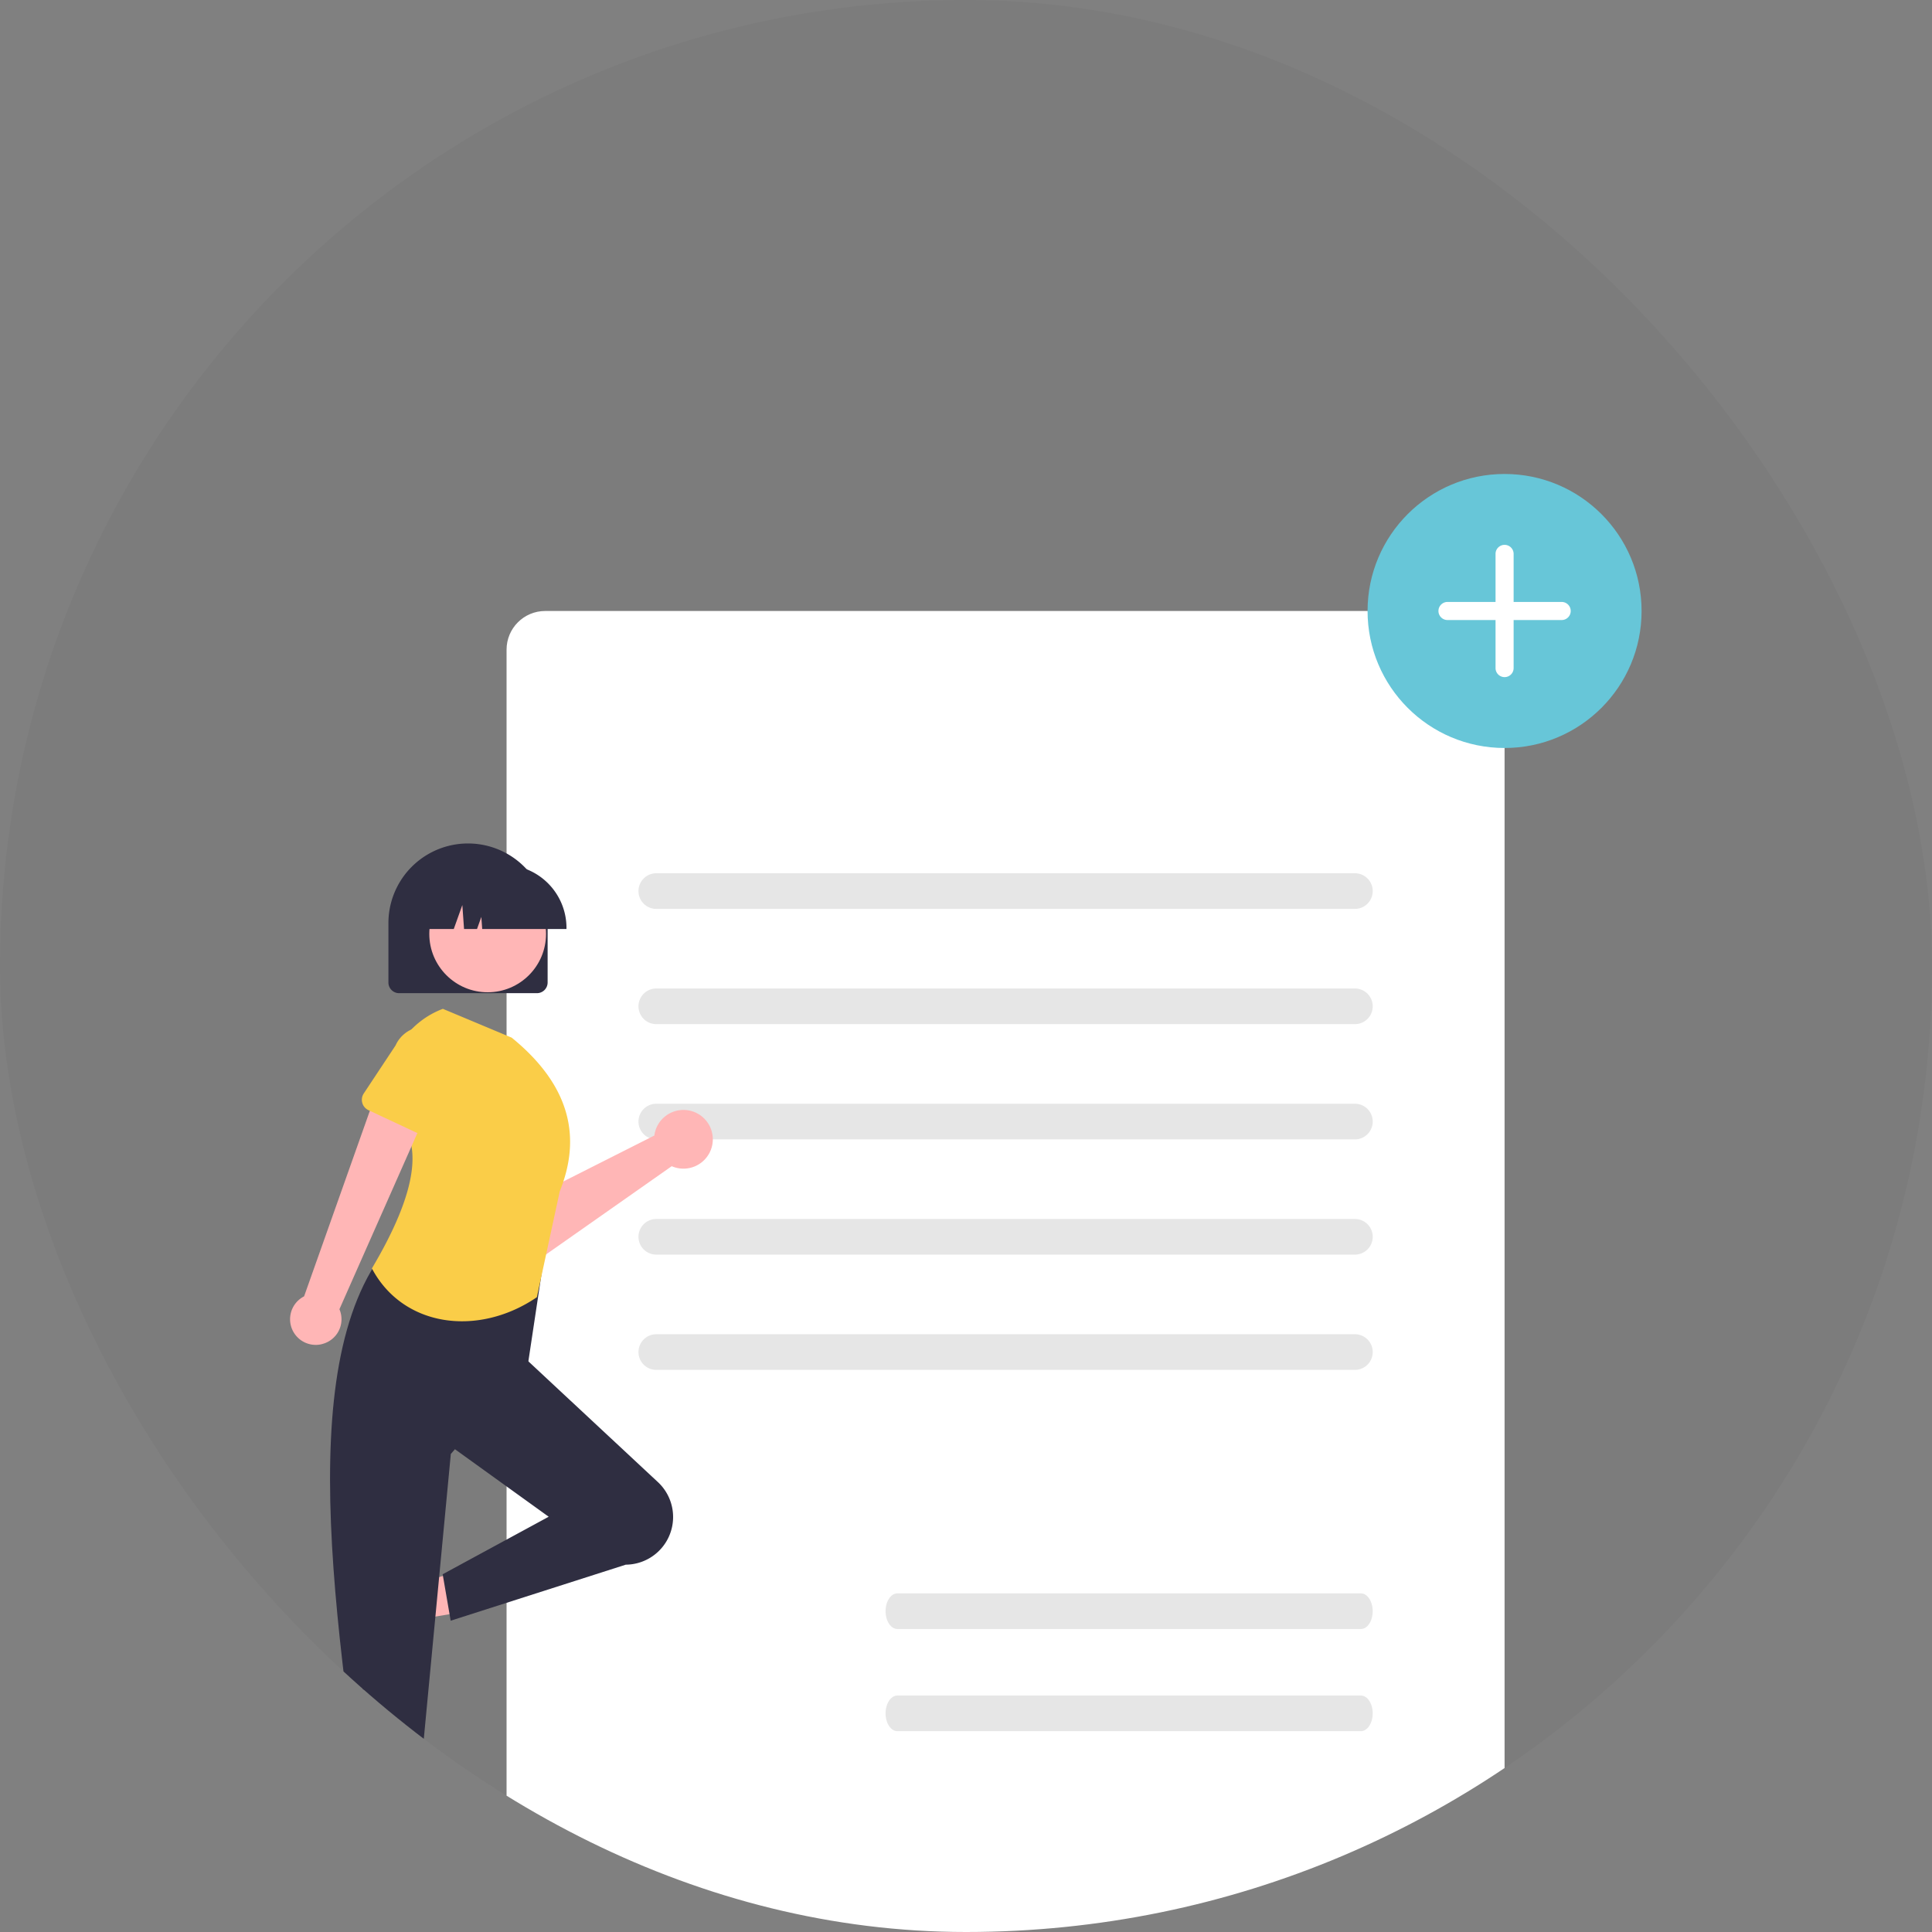 <svg xmlns="http://www.w3.org/2000/svg" xmlns:xlink="http://www.w3.org/1999/xlink" width="200" height="200" viewBox="0 0 200 200">
  <rect x="0" y="0" width="200" height="200" fill="#808080" stroke="none"/>
  <defs>
    <clipPath id="clip-path">
      <rect id="Rectangle_1479" data-name="Rectangle 1479" width="200" height="200" rx="100" transform="translate(441 371)" fill="#fff"/>
    </clipPath>
  </defs>
  <g id="Data_Not_Found" data-name="Data Not Found" transform="translate(-441 -371)">
    <rect id="Rectangle_1477" data-name="Rectangle 1477" width="200" height="200" rx="100" transform="translate(441 371)" opacity="0.03"/>
    <g id="Mask_Group_18" data-name="Mask Group 18" clip-path="url(#clip-path)">
      <g id="undraw_add_document_re_mbjx" transform="translate(417 420.066)">
        <rect id="Rectangle_1478" data-name="Rectangle 1478" width="103.313" height="137.75" rx="4" transform="translate(76.44 14.183)" fill="#fff"/>
        <path id="Path_2621" data-name="Path 2621" d="M635.916,312.891H563.6a1.845,1.845,0,1,1,0-3.69h72.319a1.845,1.845,0,0,1,0,3.69Z" transform="translate(-471.66 -267.868)" fill="#e6e6e6"/>
        <path id="Path_2624" data-name="Path 2624" d="M635.916,361.391H563.6a1.845,1.845,0,1,1,0-3.69h72.319a1.845,1.845,0,1,1,0,3.69Z" transform="translate(-471.66 -304.439)" fill="#e6e6e6"/>
        <path id="Path_2625" data-name="Path 2625" d="M635.916,409.891H563.6a1.845,1.845,0,1,1,0-3.69h72.319a1.845,1.845,0,0,1,0,3.69Z" transform="translate(-471.66 -341.008)" fill="#e6e6e6"/>
        <path id="Path_2626" data-name="Path 2626" d="M635.916,458.391H563.6a1.845,1.845,0,1,1,0-3.69h72.319a1.845,1.845,0,0,1,0,3.69Z" transform="translate(-471.66 -377.578)" fill="#e6e6e6"/>
        <path id="Path_2627" data-name="Path 2627" d="M635.916,506.891H563.6a1.845,1.845,0,1,1,0-3.69h72.319a1.845,1.845,0,1,1,0,3.69Z" transform="translate(-471.66 -414.148)" fill="#e6e6e6"/>
        <path id="Path_7036" data-name="Path 7036" d="M509.725,410.989a3.068,3.068,0,0,0-.1.47l-12.818,6.47-2.921-1.906-3.453,4.032,4.844,3.877a2.316,2.316,0,0,0,2.778.087l13.369-9.386a3.039,3.039,0,1,0-1.7-3.645Z" transform="translate(-417.888 -342.974)" fill="#ffb6b6"/>
        <path id="Path_7037" data-name="Path 7037" d="M478.38,427.708l-4.249,5.024a1.3,1.3,0,0,1-1.973.02l-4.334-4.925a3.618,3.618,0,0,1,4.689-5.512l5.559,3.444a1.3,1.3,0,0,1,.308,1.949Z" transform="translate(-399.876 -352.508)" fill="#6c63ff"/>
        <path id="Path_7038" data-name="Path 7038" d="M254.1,569.462h3.016l1.435-11.632H254.1Z" transform="translate(-191.593 -420.613)" fill="#ffb6b6"/>
        <path id="Path_7039" data-name="Path 7039" d="M446.47,742.285h5.939a3.785,3.785,0,0,1,3.785,3.785v.123H446.47Z" transform="translate(-384.736 -594.421)" fill="#2f2e41"/>
        <path id="Path_7040" data-name="Path 7040" d="M251.336,463.293l.858,2.891,11.56-1.932-1.266-4.267Z" transform="translate(-189.512 -346.837)" fill="#ffb6b6"/>
        <path id="Path_7041" data-name="Path 7041" d="M438.3,610.466l1.689,5.694h0a3.786,3.786,0,0,1-2.552,4.705l-.118.035-2.765-9.323Z" transform="translate(-375.75 -495.028)" fill="#2f2e41"/>
        <path id="Path_2622" data-name="Path 2622" d="M714.954,615.947H666.975c-.676,0-1.224-.826-1.224-1.845s.548-1.845,1.224-1.845h47.979c.676,0,1.224.826,1.224,1.845S715.629,615.947,714.954,615.947Z" transform="translate(-550.077 -496.378)" fill="#e6e6e6"/>
        <path id="Path_2623" data-name="Path 2623" d="M714.954,658.948H666.975c-.676,0-1.224-.826-1.224-1.845s.548-1.845,1.224-1.845h47.979c.676,0,1.224.826,1.224,1.845S715.629,658.948,714.954,658.948Z" transform="translate(-550.077 -528.802)" fill="#e6e6e6"/>
        <circle id="Ellipse_512" data-name="Ellipse 512" cx="14.183" cy="14.183" r="14.183" transform="translate(165.57 0)" fill="#67c6d8"/>
        <path id="Path_2642" data-name="Path 2642" d="M899.362,176.909a.936.936,0,1,0,0,1.872h4.974v4.974a.936.936,0,1,0,1.872,0v-4.974h4.974a.936.936,0,0,0,0-1.872h-4.974v-4.974a.936.936,0,1,0-1.872,0v4.974Z" transform="translate(-725.518 -163.662)" fill="#fff"/>
        <path id="Path_2632" data-name="Path 2632" d="M502.532,531.145h0a4.935,4.935,0,0,1-4.2,2.4l-18.125,5.8-.829-4.807,10.975-5.955-10.633-7.658,7.79-9.116,14.149,13.188A4.936,4.936,0,0,1,502.532,531.145Z" transform="translate(-409.553 -420.637)" fill="#2f2e41"/>
        <path id="Path_2633" data-name="Path 2633" d="M440.489,523.37h-4.475c-4.018-27.542-8.108-55.161,3.978-65.471l14.254,2.321-1.823,12.1-7.956,9.116Z" transform="translate(-373.798 -379.989)" fill="#2f2e41"/>
        <path id="Path_2637" data-name="Path 2637" d="M466.654,396.111c-6.033,4.111-13.826,3.145-17.079-2.981,4.674-7.871,5.658-13.529,1.9-16.112a8.923,8.923,0,0,1,5.447-10.76h0l7.127,2.984c6.051,4.933,7.243,10.276,4.973,15.912Z" transform="translate(-387.077 -310.89)" fill="#facd48"/>
        <rect id="Rectangle_53" data-name="Rectangle 53" width="199" height="0.492" transform="translate(0 151.441)" fill="#cacaca"/>
        <path id="Path_438" data-name="Path 438" d="M347.015,665.594a5.648,5.648,0,0,0,5.455-.961c1.911-1.6,2.509-4.245,3-6.691l1.442-7.235-3.018,2.078a21.982,21.982,0,0,0-5.893,5.2c-1.5,2.165-2.159,5.12-.951,7.462" transform="translate(-309.296 -525.37)" fill="#e6e6e6"/>
        <path id="Path_439" data-name="Path 439" d="M348.922,693.771a36.251,36.251,0,0,1-.5-8.368,13.157,13.157,0,0,1,2.538-6.9,11.482,11.482,0,0,1,2.945-2.669c.3-.186.566.281.272.466a10.913,10.913,0,0,0-4.316,5.208,17.493,17.493,0,0,0-.929,7.535c.1,1.535.306,3.061.515,4.584a.279.279,0,0,1-.188.332.27.27,0,0,1-.332-.188Z" transform="translate(-310.737 -544.284)" fill="#f2f2f2"/>
        <path id="Path_440" data-name="Path 440" d="M252.323,714.208a4.2,4.2,0,0,0,3.861,1.435c1.829-.31,3.207-1.78,4.439-3.166l3.647-4.1-2.718.2a16.352,16.352,0,0,0-5.737,1.121,5.551,5.551,0,0,0-3.417,4.429" transform="translate(-238.346 -568.855)" fill="#e6e6e6"/>
        <path id="Path_441" data-name="Path 441" d="M239.587,731.574a21.706,21.706,0,0,1,2.27-4.468,7.869,7.869,0,0,1,3.395-2.792,6.86,6.86,0,0,1,2.326-.486c.208-.007.207.316,0,.323a6.524,6.524,0,0,0-3.8,1.381,10.457,10.457,0,0,0-2.758,3.605c-.414.821-.768,1.671-1.121,2.52a.167.167,0,0,1-.2.114A.163.163,0,0,1,239.587,731.574Z" transform="translate(-228.738 -580.505)" fill="#f2f2f2"/>
        <path id="Path_442" data-name="Path 442" d="M361.851,717.03a4.157,4.157,0,0,0,3.623,1.87c1.834-.087,3.363-1.368,4.739-2.583l4.071-3.594-2.694-.129a16.189,16.189,0,0,0-5.771.418,5.5,5.5,0,0,0-3.885,3.946" transform="translate(-320.931 -571.983)" fill="#e6e6e6"/>
        <path id="Path_443" data-name="Path 443" d="M346.261,729.753c1.829-3.236,3.95-6.832,7.74-7.982a8.643,8.643,0,0,1,3.256-.336c.346.03.259.563-.086.533a8.024,8.024,0,0,0-5.2,1.375,13.509,13.509,0,0,0-3.571,3.854c-.59.9-1.121,1.839-1.651,2.777C346.585,730.272,346.09,730.056,346.261,729.753Z" transform="translate(-309.15 -578.675)" fill="#f2f2f2"/>
        <path id="Path_461" data-name="Path 461" d="M961.721,699.632a4.359,4.359,0,0,1-4.209-.741c-1.474-1.238-1.936-3.276-2.312-5.164l-1.113-5.584,2.329,1.6a16.972,16.972,0,0,1,4.547,4.014,5.761,5.761,0,0,1,.734,5.759" transform="translate(-767.487 -553.598)" fill="#e6e6e6"/>
        <path id="Path_462" data-name="Path 462" d="M973.619,726.678a19.594,19.594,0,0,0,.272-4.512,7.1,7.1,0,0,0-1.369-3.721,6.187,6.187,0,0,0-1.588-1.439c-.159-.1-.3.152-.148.251a5.885,5.885,0,0,1,2.328,2.808,9.431,9.431,0,0,1,.5,4.063c-.053.828-.165,1.65-.278,2.472a.151.151,0,0,0,.1.179.148.148,0,0,0,.179-.1Z" transform="translate(-780.029 -575.343)" fill="#f2f2f2"/>
        <path id="Path_7042" data-name="Path 7042" d="M418.431,424.521a2.643,2.643,0,0,0,1.831-3.615L430,398.9l-5.573-1.4-7.823,22.075a2.657,2.657,0,0,0,1.823,4.952Z" transform="translate(-361.124 -334.443)" fill="#ffb6b6"/>
        <path id="Path_7043" data-name="Path 7043" d="M451.45,385.1l-5.42-2.537a1.185,1.185,0,0,1-.486-1.727l3.294-4.974a3.291,3.291,0,1,1,5.952,2.807l-1.7,5.7a1.185,1.185,0,0,1-1.638.733Z" transform="translate(-383.889 -316.706)" fill="#facd48"/>
        <path id="Path_7044" data-name="Path 7044" d="M471.9,312.167H457.636a1.108,1.108,0,0,1-1.107-1.107v-6.15a8.24,8.24,0,0,1,16.481,0v6.15A1.108,1.108,0,0,1,471.9,312.167Z" transform="translate(-392.32 -258.42)" fill="#2f2e41"/>
        <circle id="Ellipse_138" data-name="Ellipse 138" cx="6.042" cy="6.042" r="6.042" transform="translate(68.441 41.57)" fill="#ffb6b6"/>
        <path id="Path_7045" data-name="Path 7045" d="M487.722,312.311H479l-.089-1.252-.447,1.252h-1.343l-.177-2.482-.887,2.482h-2.6v-.123a6.526,6.526,0,0,1,6.519-6.519h1.23a6.526,6.526,0,0,1,6.519,6.519Z" transform="translate(-405.083 -265.206)" fill="#2f2e41"/>
      </g>
    </g>
  </g>
</svg>
